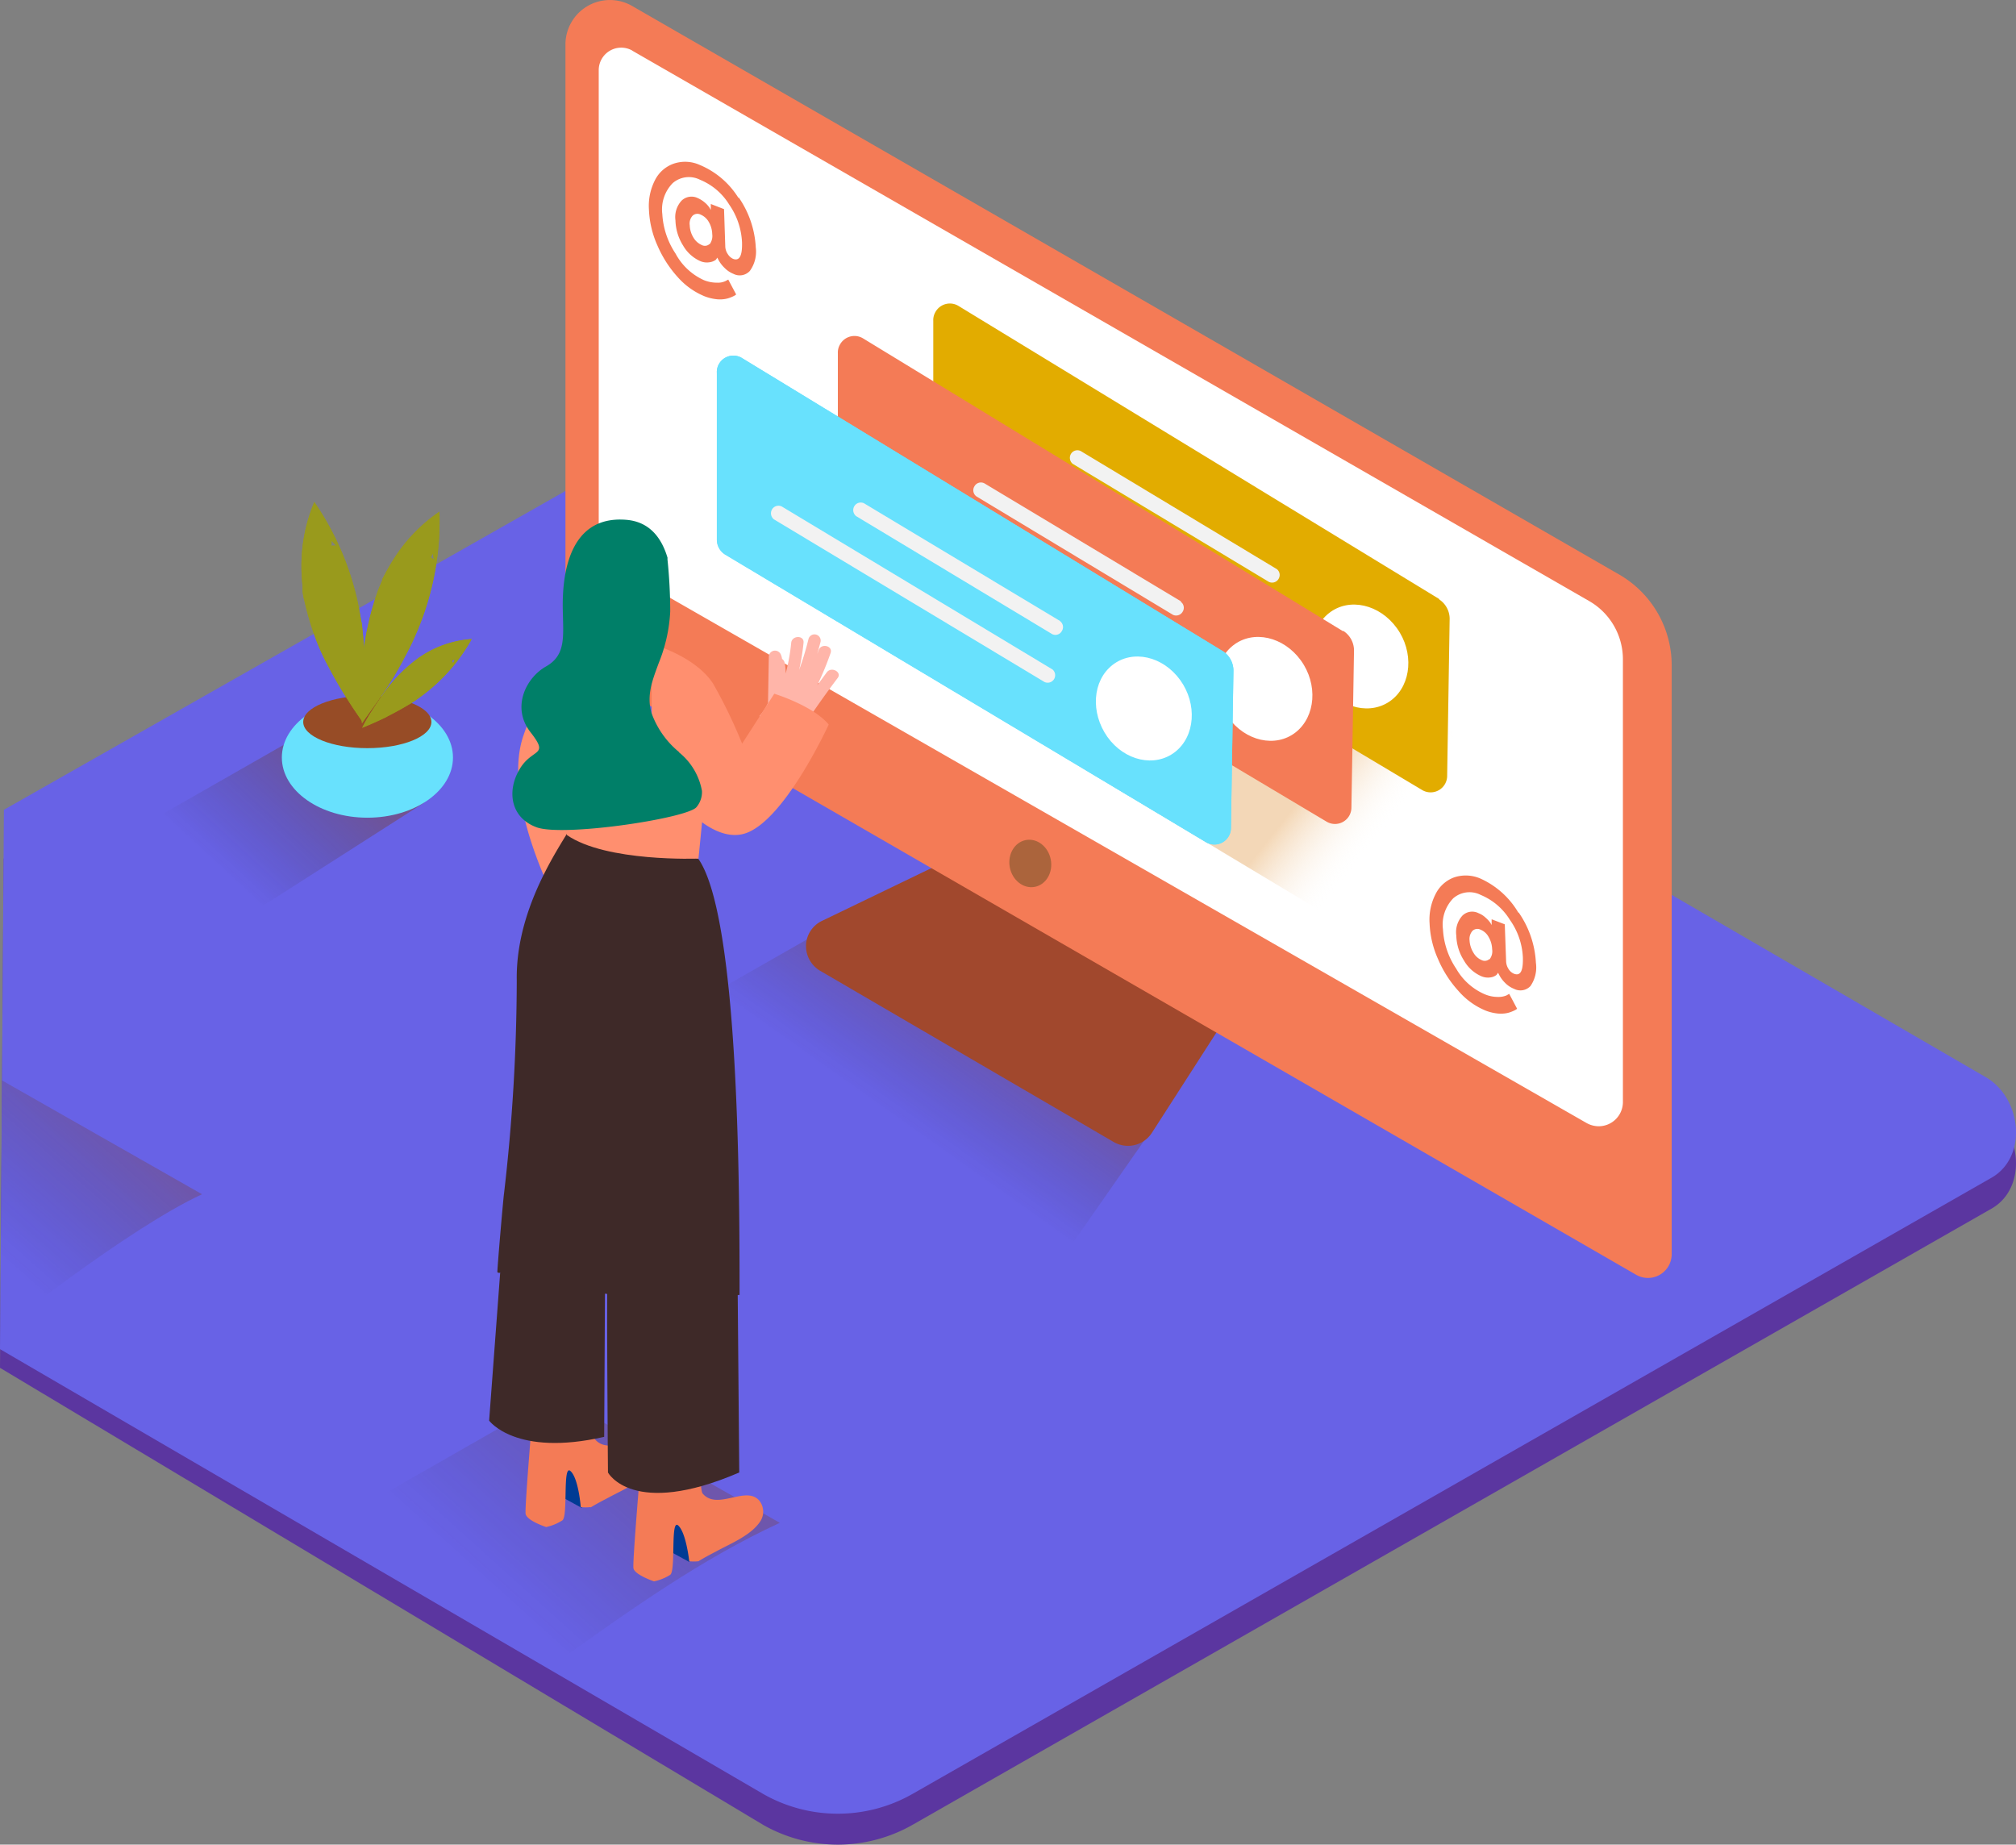 <svg xmlns="http://www.w3.org/2000/svg" xmlns:xlink="http://www.w3.org/1999/xlink" viewBox="0 0 196.27 179.59"><rect x="0" y="0" width="196.27" height="179.59" fill="#808080" stroke="none"/><defs><style>.cls-1{fill:#5b36a0;}.cls-2{fill:#6862e6;}.cls-21,.cls-3,.cls-4{opacity:0.25;}.cls-13,.cls-21,.cls-3,.cls-4,.cls-5{isolation:isolate;}.cls-3{fill:url(#linear-gradient);}.cls-4{fill:url(#linear-gradient-2);}.cls-5{opacity:0.46;fill:url(#linear-gradient-3);}.cls-6{fill:#68e1fd;}.cls-7{fill:#974c26;}.cls-8{fill:#999a1c;}.cls-9{fill:#a1482d;}.cls-10{fill:#f47b56;}.cls-11{fill:#fff;}.cls-12{fill:#ab643c;}.cls-13{opacity:0.32;fill:url(#linear-gradient-4);}.cls-14{fill:#e2ac00;}.cls-15{fill:#f2f2f2;}.cls-16{fill:#ff8f6f;}.cls-17{fill:#003b94;}.cls-18{fill:#3e2928;}.cls-19{fill:#ffb5a9;}.cls-20{fill:#007f68;}.cls-21{fill:url(#linear-gradient-5);}</style><linearGradient id="linear-gradient" x1="-214.39" y1="-17.66" x2="-214.59" y2="-17.47" gradientTransform="translate(11445.64 733.78) scale(52.93 35.76)" gradientUnits="userSpaceOnUse"><stop offset="0" stop-color="#7f3500"/><stop offset="1" stop-color="#231f20" stop-opacity="0"/></linearGradient><linearGradient id="linear-gradient-2" x1="-213.66" y1="-7.26" x2="-214.18" y2="-6.92" gradientTransform="translate(9372.66 329.99) scale(43.55 25.69)" gradientUnits="userSpaceOnUse"><stop offset="0.03" stop-color="#7f3500"/><stop offset="1" stop-color="#231f20" stop-opacity="0"/></linearGradient><linearGradient id="linear-gradient-3" x1="-211.41" y1="8.78" x2="-212" y2="9.22" gradientTransform="translate(5555.71 -82.18) scale(26.11 17.98)" gradientUnits="userSpaceOnUse"><stop offset="0" stop-color="#843c09" stop-opacity="0.85"/><stop offset="1" stop-color="#231f20" stop-opacity="0"/></linearGradient><linearGradient id="linear-gradient-4" x1="-214.78" y1="-16.63" x2="-214.92" y2="-16.69" gradientTransform="translate(14032.78 652.53) scale(64.69 34.67)" gradientUnits="userSpaceOnUse"><stop offset="0" stop-color="#fff" stop-opacity="0"/><stop offset="0.99" stop-color="#dc841e"/></linearGradient><linearGradient id="linear-gradient-5" x1="-213.6" y1="-8.1" x2="-214.01" y2="-7.82" gradientTransform="translate(9314.23 325) scale(43.54 26.33)" xlink:href="#linear-gradient-2"/></defs><g id="Layer_2" data-name="Layer 2"><g id="Layer_1-2" data-name="Layer 1"><g id="Layer_2-2" data-name="Layer 2"><g id="Layer_1-2-2" data-name="Layer 1-2"><g id="Page-1"><g id="Group-4"><g id="mention_isometric-2" data-name="mention isometric-2"><g id="mention_isometric" data-name="mention isometric"><path id="Path" class="cls-1" d="M74.34,177.69,0,133.17.36,83.6l11.8-7.94L71.64,41.39c1.65-1,4.18-1.7,5.87-.72l115.78,67.19c3.52,2,4.15,7.72.65,9.78l-105.06,60A14.7,14.7,0,0,1,74.34,177.69Z"/><path id="Path-Copy" class="cls-2" d="M74.34,174.68,0,131.35q.2-26.26.38-52.51L71.64,38.38c1.65-1,4.18-1.7,5.87-.72l115.78,67.19c3.52,2,4.15,7.72.65,9.78l-105.06,60a14.69,14.69,0,0,1-14.54.05Z"/><path id="Path-2" class="cls-3" d="M83.42,88.69,61.67,101.1s33.53,20.46,40.39,23.34l12.54-18"/><path id="Path-3" class="cls-4" d="M75.92,148.26,54.15,135.87,32.42,148.29s11.34,6.92,22.18,13.27C61.42,156.69,68.32,151.77,75.92,148.26Z"/><path id="Path-4" class="cls-5" d="M29,71.73,15.2,79.61s1.17,7.22,8,10.11L41.31,78.14"/><ellipse id="Oval" class="cls-6" cx="35.77" cy="73.75" rx="8.33" ry="5.86"/><ellipse id="Oval-2" class="cls-7" cx="35.76" cy="70.29" rx="6.24" ry="2.55"/><path id="Shape" class="cls-8" d="M35.54,66a30.61,30.61,0,0,0-.13-3.45l-.09-.9-.06-.58a3,3,0,0,0-.09-.6l-.12-.7A27.47,27.47,0,0,0,30.6,48.88a16,16,0,0,0-1.25,6.37c0,.65.06,1.29.11,1.9v.37a4.64,4.64,0,0,0,.17.93,27.74,27.74,0,0,0,1,3.45,20.69,20.69,0,0,0,1.35,3c.57,1.09,1.18,2.15,1.85,3.19.51.81,1,1.53,1.49,2.22A41.33,41.33,0,0,0,35.54,66ZM32.26,53.09a1.14,1.14,0,0,0,0-.45c.16.16.32.33.47.5a1.24,1.24,0,0,0-.47,0Z"/><path id="Shape-2" class="cls-8" d="M37.68,66.92a32.13,32.13,0,0,0,1.75-3c.15-.27.28-.53.42-.8l.26-.53.25-.55c.09-.22.19-.44.28-.65a27.52,27.52,0,0,0,2.14-11.57,15.73,15.73,0,0,0-4.5,4.69c-.34.54-.65,1.09-.94,1.65l-.13.24v.1l-.36.87a25.56,25.56,0,0,0-1,3.44,21.17,21.17,0,0,0-.5,3.27c-.11,1.22-.17,2.44-.17,3.67,0,1,0,1.83.06,2.67C36,69.3,36.9,68.13,37.68,66.92Zm4.24-12.66a1,1,0,0,0,.22-.4,4.4,4.4,0,0,0,.12.65A1.2,1.2,0,0,0,41.92,54.26Z"/><path id="Shape-3" class="cls-8" d="M37.63,69.79c.65-.33,1.29-.67,1.93-1.05l.49-.29.31-.2.31-.22.36-.26a17.36,17.36,0,0,0,4.89-5.55A10.25,10.25,0,0,0,42,63.3a9.74,9.74,0,0,0-1,.59l-.15.09-.48.36a15,15,0,0,0-1.67,1.52,13.52,13.52,0,0,0-1.32,1.6c-.46.65-.88,1.29-1.29,1.93a16.88,16.88,0,0,0-.83,1.47c.75-.31,1.58-.67,2.39-1.07ZM44,64.32a.77.77,0,0,0,.25-.14,1.05,1.05,0,0,1-.16.4.54.54,0,0,0-.09-.25Z"/><path id="Shape-4" class="cls-8" d="M35.54,66a30.61,30.61,0,0,0-.13-3.45l-.09-.9-.06-.58a3,3,0,0,0-.09-.6l-.12-.7A27.47,27.47,0,0,0,30.6,48.88a16,16,0,0,0-1.25,6.37c0,.65.06,1.29.11,1.9v.37a4.64,4.64,0,0,0,.17.93,27.74,27.74,0,0,0,1,3.45,20.69,20.69,0,0,0,1.35,3c.57,1.09,1.18,2.15,1.85,3.19.51.81,1,1.53,1.49,2.22A41.33,41.33,0,0,0,35.54,66ZM32.26,53.09a1.14,1.14,0,0,0,0-.45c.16.16.32.33.47.5a1.24,1.24,0,0,0-.47,0Z"/><path id="Shape-5" class="cls-8" d="M37.68,66.92a32.13,32.13,0,0,0,1.75-3c.15-.27.28-.53.42-.8l.26-.53.25-.55c.09-.22.19-.44.28-.65a27.52,27.52,0,0,0,2.14-11.57,15.73,15.73,0,0,0-4.5,4.69c-.34.54-.65,1.09-.94,1.65l-.13.24v.1l-.36.87a25.56,25.56,0,0,0-1,3.44,21.17,21.17,0,0,0-.5,3.27c-.11,1.22-.17,2.44-.17,3.67,0,1,0,1.83.06,2.67C36,69.3,36.9,68.13,37.68,66.92Zm4.24-12.66a1,1,0,0,0,.22-.4,4.4,4.4,0,0,0,.12.65A1.2,1.2,0,0,0,41.92,54.26Z"/><path id="Shape-6" class="cls-8" d="M37.63,69.79c.65-.33,1.29-.67,1.93-1.05l.49-.29.31-.2.31-.22.36-.26a17.36,17.36,0,0,0,4.89-5.55A10.25,10.25,0,0,0,42,63.3a9.74,9.74,0,0,0-1,.59l-.15.09-.48.36a15,15,0,0,0-1.67,1.52,13.52,13.52,0,0,0-1.32,1.6c-.46.65-.88,1.29-1.29,1.93a16.88,16.88,0,0,0-.83,1.47c.75-.31,1.58-.67,2.39-1.07ZM44,64.32a.77.77,0,0,0,.25-.14,1.05,1.05,0,0,1-.16.4.54.54,0,0,0-.09-.25Z"/><path id="Path-5" class="cls-9" d="M92.08,83.84l-12,5.79A2.74,2.74,0,0,0,78.47,92a2.8,2.8,0,0,0,1.37,2.51l28.58,16.67a2.77,2.77,0,0,0,3.73-.9l6.94-10.79"/><path id="Path-6" class="cls-10" d="M157.61,55.92,61.54.58a4.33,4.33,0,0,0-6.49,3.75V61.91A3.6,3.6,0,0,0,56.85,65l102.42,59.1a2.31,2.31,0,0,0,3.16-.82,2.35,2.35,0,0,0,.32-1.18V64.78A10.21,10.21,0,0,0,157.61,55.92Z"/><path id="Path-7" class="cls-11" d="M61.55,4.93l93.17,53.59A6.54,6.54,0,0,1,158,64.18v43.16a2.36,2.36,0,0,1-2.41,2.31,2.44,2.44,0,0,1-1.12-.31l-95-54.44a2.33,2.33,0,0,1-1.18-2V6.83a2.19,2.19,0,0,1,3.28-1.9Z"/><ellipse id="Oval-3" class="cls-12" cx="100.31" cy="84.06" rx="2.03" ry="2.32" transform="translate(-14.09 20.49) rotate(-10.9)"/><path id="Path-8" class="cls-13" d="M86.59,63.48l43.3,26,21.39-12.43L113.06,54.82"/><path id="Path-9" class="cls-14" d="M140.1,58.31,93.29,29.77a1.61,1.61,0,0,0-2.21.59,1.55,1.55,0,0,0-.22.87V47.49A1.69,1.69,0,0,0,91.67,49l46.81,27.93a1.61,1.61,0,0,0,2.41-1.4l.24-15.16a2.27,2.27,0,0,0-1-2Z"/><path id="Path-10" class="cls-11" d="M128.9,66.67c1.68,2.35,4.63,3,6.58,1.48s2.19-4.68.51-7-4.63-3-6.59-1.47S127.22,64.33,128.9,66.67Z"/><path id="Path-11" class="cls-15" d="M124.31,55.41l-19.1-11.5a.73.73,0,0,0-1,.39.75.75,0,0,0,.23.86l19.09,11.49a.73.73,0,0,0,1-.4A.72.72,0,0,0,124.31,55.41Z"/><path id="Path-12" class="cls-15" d="M123.52,60.08,97.2,44.24a.72.72,0,0,0-.87.33.72.72,0,0,0,.17.91l26.29,15.85a.75.75,0,0,0,.73-1.29Z"/><path id="Path-13" class="cls-10" d="M130.76,61.46,84,32.93a1.61,1.61,0,0,0-2.21.59,1.55,1.55,0,0,0-.22.87V50.64a1.69,1.69,0,0,0,.81,1.47L129.16,80a1.6,1.6,0,0,0,2.19-.57,1.66,1.66,0,0,0,.22-.87l.25-15.15a2.27,2.27,0,0,0-1.06-2Z"/><path id="Path-14" class="cls-11" d="M119.56,69.83c1.68,2.34,4.63,3,6.58,1.47s2.19-4.68.51-7-4.63-3-6.59-1.47S117.88,67.48,119.56,69.83Z"/><path id="Path-15" class="cls-15" d="M115,58.56,95.86,47.07a.72.72,0,0,0-1,.29.73.73,0,0,0,.25,1l19.09,11.5a.73.73,0,0,0,.93-.29.72.72,0,0,0-.2-1h0Z"/><path id="Path-16" class="cls-15" d="M114.17,63.26,87.86,47.39a.71.71,0,0,0-.93.29.73.73,0,0,0,.2,1l26.29,15.8a.75.75,0,0,0,.73-1.29Z"/><path id="Path-17" class="cls-6" d="M119,63.37,72.22,34.85a1.61,1.61,0,0,0-2.21.56,1.57,1.57,0,0,0-.22.9V52.56A1.72,1.72,0,0,0,70.61,54l46.81,28a1.6,1.6,0,0,0,2.2-.58,1.62,1.62,0,0,0,.22-.86l.24-15.15a2.28,2.28,0,0,0-1-2Z"/><path id="Path-18" class="cls-6" d="M119,63.37,72.22,34.85a1.61,1.61,0,0,0-2.21.56,1.57,1.57,0,0,0-.22.9V52.56A1.72,1.72,0,0,0,70.61,54l46.81,28a1.6,1.6,0,0,0,2.2-.58,1.62,1.62,0,0,0,.22-.86l.24-15.15a2.28,2.28,0,0,0-1-2Z"/><path id="Path-19" class="cls-11" d="M107.81,71.74c1.68,2.35,4.63,3,6.59,1.47s2.18-4.67.5-7-4.63-3-6.59-1.47S106.15,69.39,107.81,71.74Z"/><path id="Path-20" class="cls-15" d="M103.22,60.47,84.12,49a.73.73,0,0,0-1,.39.75.75,0,0,0,.23.86l19.09,11.49a.71.71,0,0,0,.93-.29.72.72,0,0,0-.2-1h0Z"/><path id="Path-21" class="cls-15" d="M102.42,65.15,76.11,49.31a.73.73,0,0,0-1,.39.75.75,0,0,0,.23.86L101.69,66.4a.73.73,0,0,0,.74-1.25Z"/><path id="Path-22" class="cls-16" d="M57.6,61.78A22.75,22.75,0,0,0,51,71.5c-2.33,6.43,3.45,16.94,3.45,16.94l9.06-7.17"/><path id="Path-23" class="cls-17" d="M56.62,146.8l-2.46-1.35.65-3.52s3.66.35,4,1.65"/><path id="Path-24" class="cls-10" d="M57.52,146.75c.56-.34,1.13-.64,1.71-.94,1.42-.78,3.47-1.59,4.35-3.05a1.69,1.69,0,0,0-.12-1.92c-1.29-1.56-4.1,1-5.55-.73-.28-.34-.41-5.74-.41-5.74L52,135.84s-.93,10.87-.83,11.54,2,1.29,2,1.29a4.76,4.76,0,0,0,1.58-.65c.58-.41,0-5.51.79-4.8s1,3.51,1,3.51a4,4,0,0,0,.91,0Z"/><path id="Path-25" class="cls-17" d="M67.09,152.06l-2.46-1.34.64-3.51s3.66.35,4,1.64"/><path id="Path-26" class="cls-10" d="M68,152c.56-.35,1.14-.65,1.71-.95,1.42-.78,3.47-1.58,4.35-3a1.72,1.72,0,0,0-.12-1.93c-1.29-1.56-4.1,1-5.54-.72-.29-.34-.42-5.75-.42-5.75l-5.48,1.48s-.94,10.91-.83,11.55,2,1.28,2,1.28a4.74,4.74,0,0,0,1.58-.64c.57-.42,0-5.52.78-4.8S67.1,152,67.1,152A4,4,0,0,0,68,152Z"/><path id="Path-27" class="cls-18" d="M49.23,116.73l-1.61,21.58s2.57,3.55,11.2,1.58l.08-14.55"/><path id="Path-28" class="cls-18" d="M59.19,121c-.18,1.86,0,22.36,0,22.36s2.39,4.47,12.78,0l-.15-17.42"/><path id="Path-29" class="cls-18" d="M48.42,123.86c.7.49.95-2,1.69-1.6A41.29,41.29,0,0,0,58.64,126h.06a.61.61,0,0,1,.46,0,.55.55,0,0,1,.33.32,46.18,46.18,0,0,0,5.59,1.28c2.43.39,4.43-1.4,6.92-1.53,0-9.53,0-36.65-4-42.44l-12-4c-.06,1-5.83,7.68-5.69,15.83a182.07,182.07,0,0,1-1.24,20.74C49,116.64,48.42,123.34,48.42,123.86Z"/><path id="Path-30" class="cls-16" d="M69.09,72.66,68,83.59s-9,.36-12.82-2.3V72"/><path id="Path-31" class="cls-19" d="M80.49,65.46l-.92,1.25a30.14,30.14,0,0,0,1.29-3.12c.26-.72-.91-1-1.16-.29l-.14.38c.11-.39.22-.78.32-1.17a.6.6,0,1,0-1.17-.29h0a28.77,28.77,0,0,1-.91,3,21.36,21.36,0,0,0,.43-2.64c.08-.76-1.13-.73-1.2,0a19.27,19.27,0,0,1-.54,3,5.55,5.55,0,0,0-.09-1,.61.61,0,0,0-.26-.43,1.6,1.6,0,0,0-.11-.4.62.62,0,0,0-.67-.4.6.6,0,0,0-.51.58l-.08,4.5a5.21,5.21,0,0,1-.84,1.29A17.18,17.18,0,0,1,75.6,71,16.59,16.59,0,0,1,77,72.28c.38-.48.75-1,1.11-1.46l.12-.13c1.07-1.6,2.17-3.16,3.32-4.68C82,65.44,80.94,64.85,80.49,65.46Z"/><path id="Path-32" class="cls-16" d="M63.42,62.69s4.23,1.14,6,3.86a48.49,48.49,0,0,1,2.83,5.85l3.13-4.86s3.8,1.17,5.3,3c0,0-4.5,9.84-8.43,10.68s-8.09-5.77-8.09-5.77-.86,2.76-.69-.19"/><path id="Path-33" class="cls-20" d="M66.1,73.21a8.71,8.71,0,0,1-2.68-3.82c-.5-1.73.13-3.25.72-4.86a15.32,15.32,0,0,0,1.11-5,49.1,49.1,0,0,0-.26-5,.81.81,0,0,1,0-.22c-.56-1.9-1.72-3.51-4-3.7-5.91-.5-6.25,6-6.2,8.71s.32,4.46-1.64,5.57-3.38,4-1.5,6.4.19,1.49-1.06,3.59-.92,4.71,1.64,5.66,14.46-.83,15.55-1.93A2.27,2.27,0,0,0,68.34,77a6.24,6.24,0,0,0-2.23-3.75Z"/><path id="Shape-7" class="cls-10" d="M71.91,19.21a9.41,9.41,0,0,1,1.67,4.89A3.19,3.19,0,0,1,73,26.38a1.34,1.34,0,0,1-1.6.28,2.51,2.51,0,0,1-.86-.58,3.09,3.09,0,0,1-.55-.7l-.16-.3a1.07,1.07,0,0,1-.15.22,1.3,1.3,0,0,1-.53.22,1.63,1.63,0,0,1-1-.11A3.64,3.64,0,0,1,66.5,23.9a4.81,4.81,0,0,1-.74-2.44,2.36,2.36,0,0,1,.6-1.93,1.39,1.39,0,0,1,1.56-.25,2.84,2.84,0,0,1,.7.44,2.47,2.47,0,0,1,.46.51l.12.21v-.58l1.29.5L70.61,24a1.38,1.38,0,0,0,.24.73,1.19,1.19,0,0,0,.52.47c.62.24.91-.3.87-1.61A7,7,0,0,0,71,19.93a6,6,0,0,0-2.85-2.43,2.4,2.4,0,0,0-2.67.34,3.66,3.66,0,0,0-1,3,7.72,7.72,0,0,0,1.29,3.85,5.88,5.88,0,0,0,2.75,2.58,3.32,3.32,0,0,0,1.28.25,1.73,1.73,0,0,0,.84-.16l.26-.14.77,1.45-.12.09a2.64,2.64,0,0,1-.38.18,2.52,2.52,0,0,1-.65.18,3,3,0,0,1-.85,0,4.6,4.6,0,0,1-1.09-.28A7.07,7.07,0,0,1,66,27a11.1,11.1,0,0,1-2-3.11,9.43,9.43,0,0,1-.82-3.46,5.49,5.49,0,0,1,.59-2.9,3.24,3.24,0,0,1,1.83-1.6,3.46,3.46,0,0,1,2.53.13,8.1,8.1,0,0,1,3.77,3.22Zm-2.83,4.58a1.34,1.34,0,0,0,.26-1A2.48,2.48,0,0,0,69,21.6a1.66,1.66,0,0,0-.78-.7.68.68,0,0,0-.79.1,1.12,1.12,0,0,0-.28.93,2.44,2.44,0,0,0,.36,1.2,1.77,1.77,0,0,0,.82.73.65.65,0,0,0,.75-.11"/><path id="Shape-8" class="cls-10" d="M147.86,88.85a9.41,9.41,0,0,1,1.67,4.89A3.19,3.19,0,0,1,149,96a1.34,1.34,0,0,1-1.6.27,2.49,2.49,0,0,1-.86-.57A3.14,3.14,0,0,1,146,95l-.16-.3a1.07,1.07,0,0,1-.15.22,1.19,1.19,0,0,1-.53.23,1.63,1.63,0,0,1-.95-.11,3.6,3.6,0,0,1-1.68-1.52,4.73,4.73,0,0,1-.75-2.44,2.38,2.38,0,0,1,.59-1.93,1.35,1.35,0,0,1,1.56-.25,2.13,2.13,0,0,1,.7.44,2.85,2.85,0,0,1,.47.51l.12.21V89.5l1.28.49.13,3.62a1.46,1.46,0,0,0,.23.72,1.15,1.15,0,0,0,.53.47c.65.25.91-.29.87-1.61A6.85,6.85,0,0,0,147,89.56a6.06,6.06,0,0,0-2.84-2.43,2.4,2.4,0,0,0-2.68.33,3.66,3.66,0,0,0-1,3,7.6,7.6,0,0,0,1.29,3.85,5.9,5.9,0,0,0,2.78,2.49,3.29,3.29,0,0,0,1.28.26,2,2,0,0,0,.84-.15l.26-.15.77,1.45-.12.09a2.64,2.64,0,0,1-.38.18,2.52,2.52,0,0,1-.65.18,3.1,3.1,0,0,1-.86,0,4.52,4.52,0,0,1-1.08-.28A7.07,7.07,0,0,1,142,96.49a10.93,10.93,0,0,1-2-3.12,9.37,9.37,0,0,1-.82-3.45,5.46,5.46,0,0,1,.59-2.89,3.27,3.27,0,0,1,1.83-1.62,3.59,3.59,0,0,1,2.54.13,8.2,8.2,0,0,1,3.68,3.31ZM145,93.42a1.26,1.26,0,0,0,.27-1,2.48,2.48,0,0,0-.34-1.19,1.56,1.56,0,0,0-.77-.71.7.7,0,0,0-.8.1,1.2,1.2,0,0,0-.29.93,2.52,2.52,0,0,0,.37,1.19,1.69,1.69,0,0,0,.82.74.66.66,0,0,0,.74-.11"/><path id="Path-34" class="cls-21" d="M19.67,116.27.2,105.19,0,129.55S12.42,119.63,19.67,116.27Z"/></g></g></g></g></g></g></g></g></svg>